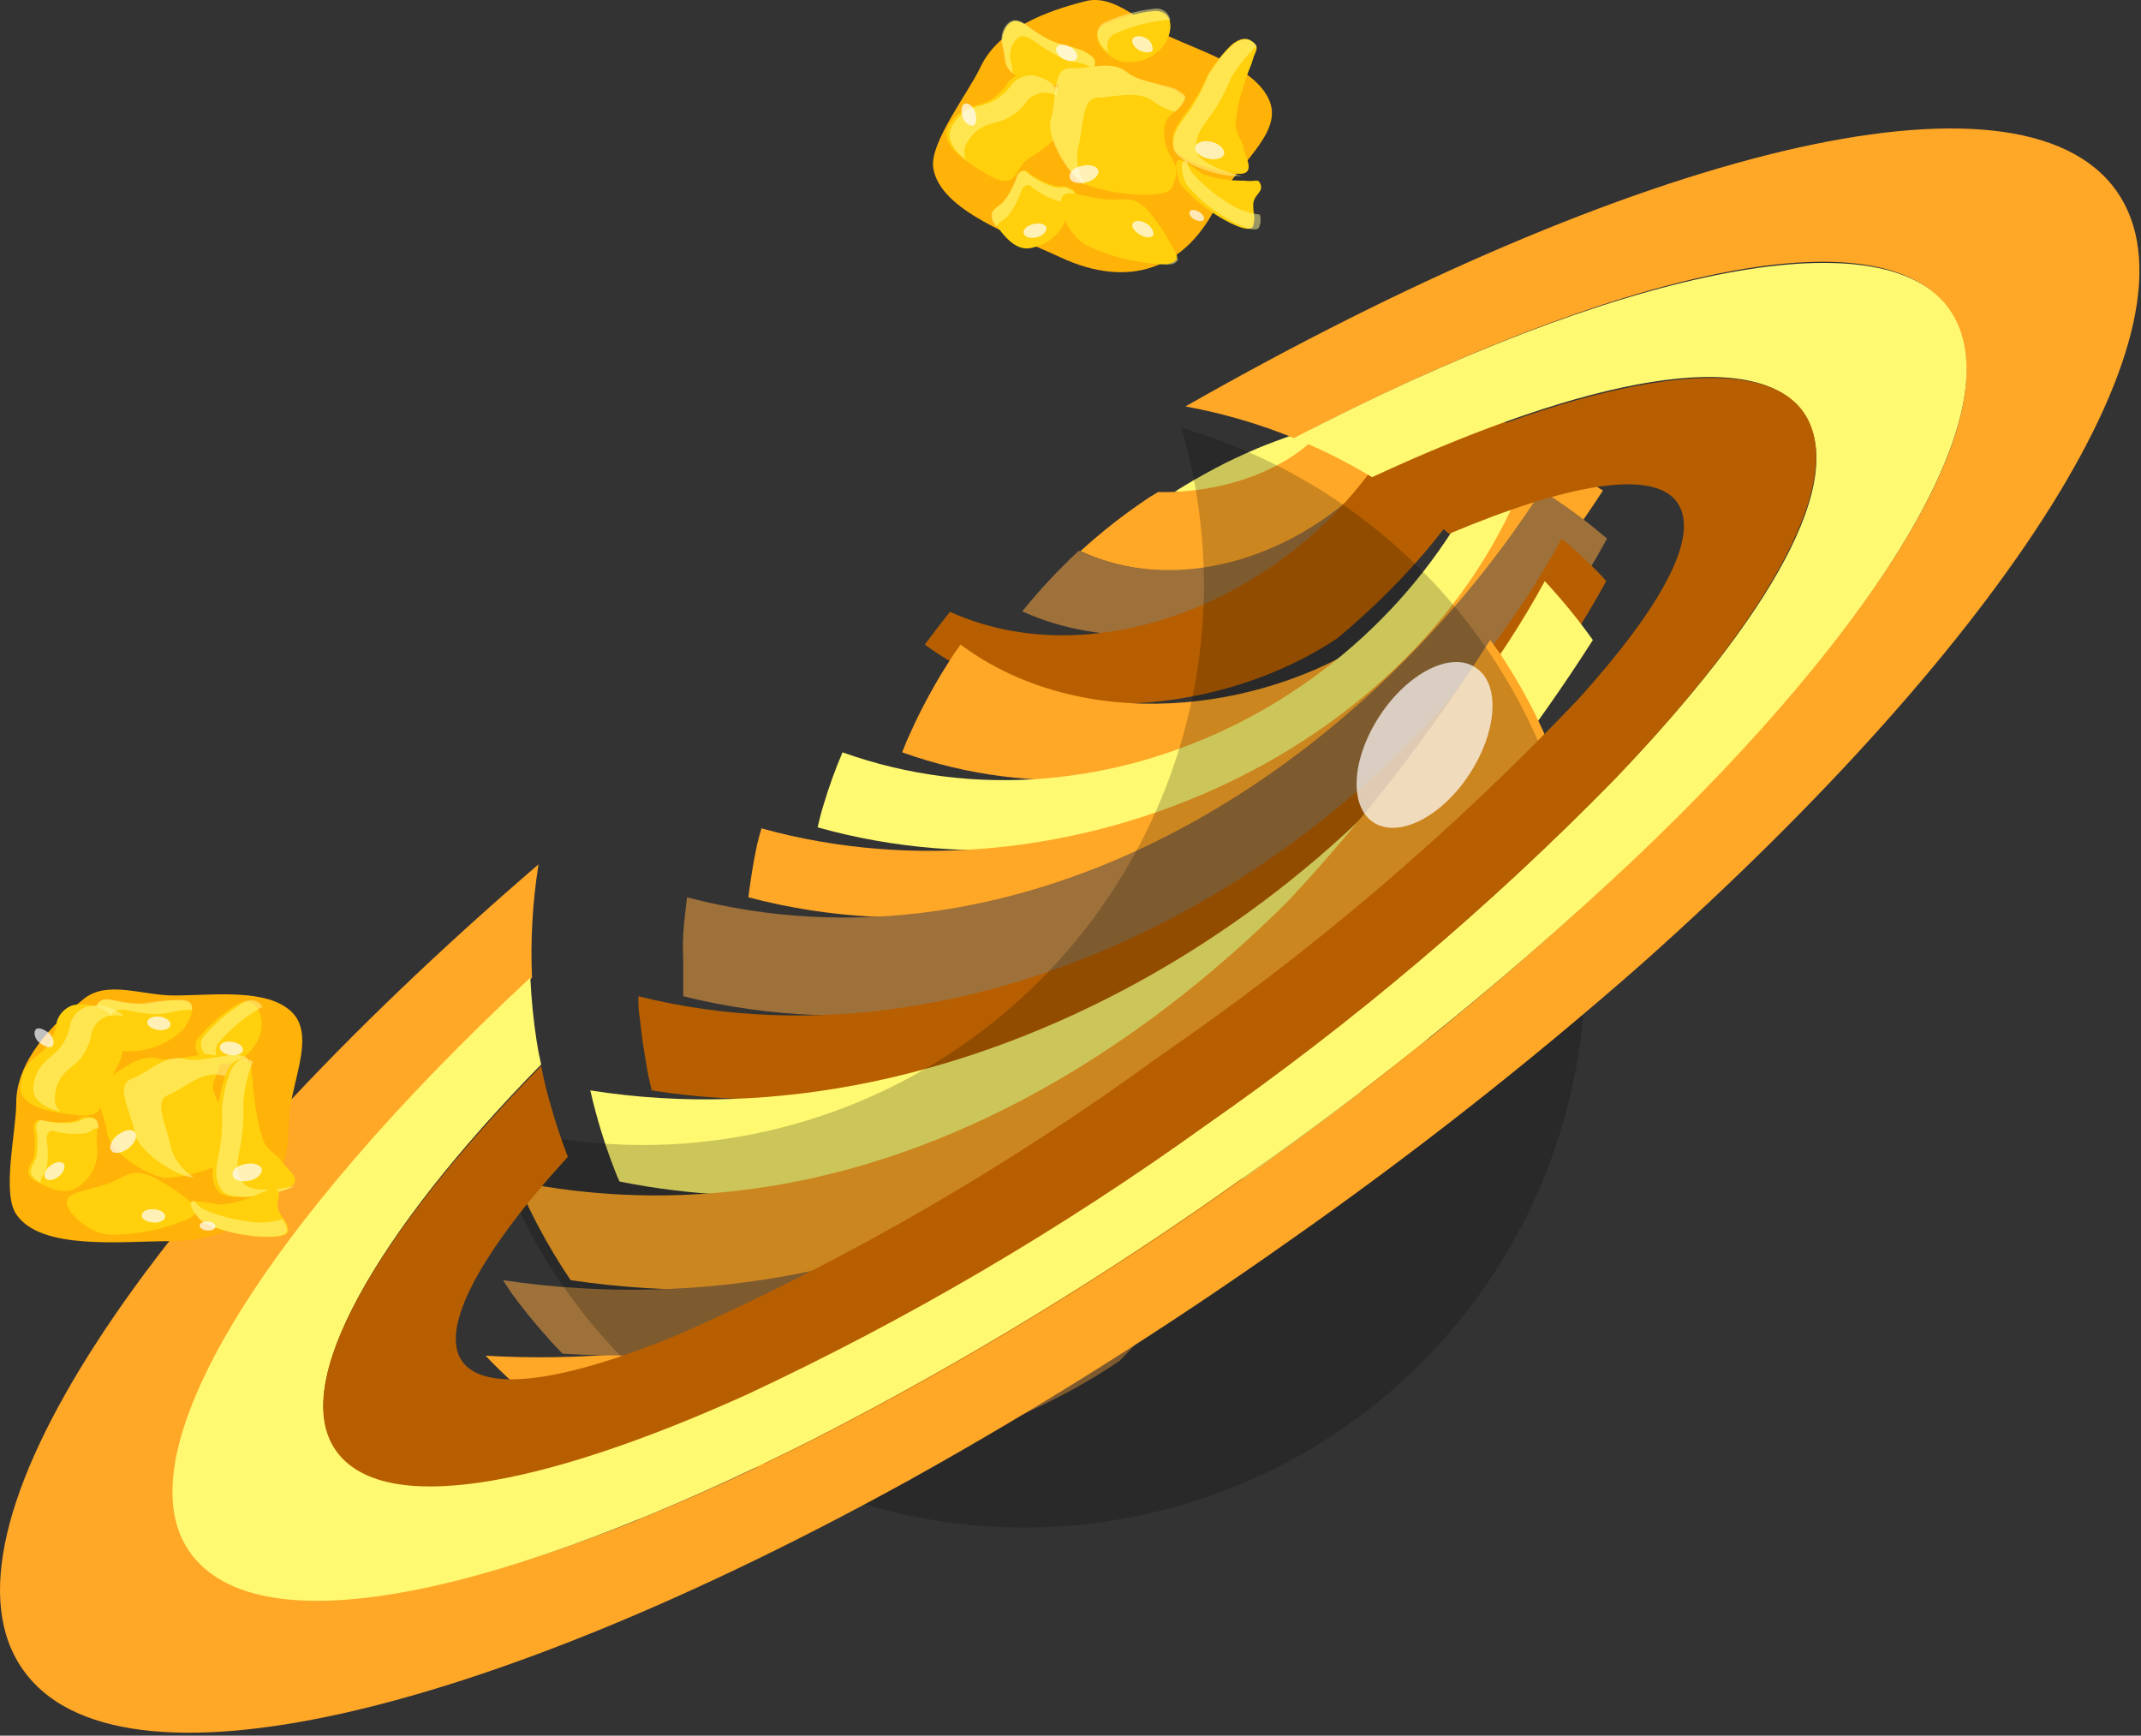 <svg width="1352" height="1096" viewBox="0 0 1352 1096" fill="none" xmlns="http://www.w3.org/2000/svg" xmlns:xlink="http://www.w3.org/1999/xlink">
<rect x="0" y="0" width="1352" height="1096" fill="#333333" stroke="none"/>
<path d="M850.883,265.077L840.71,267.302C824.758,271.598 809.096,276.908 793.819,283.198C784.918,287.013 775.858,291.145 767.274,295.755C758.691,300.365 750.266,305.133 742.001,310.379C782.534,311.65 828.789,296.391 850.883,265.077Z" transform="rotate(360 796.442 287.765)" fill="#FFF871"/>
<path d="M900,255.857C892.53,255.857 885.218,257.129 878.065,257.924C865.339,259.649 852.712,262.037 840.235,265.077C818.14,296.867 771.249,311.65 731.352,310.696L725.789,314.034C710.422,324.241 695.861,335.613 682.236,348.05C761.712,384.768 861.216,334.539 900,255.857Z" transform="rotate(360 791.119 308.078)" fill="#FFA727"/>
<path d="M936.241,255.539L920.345,255.539C913.193,255.539 906.041,255.539 899.047,255.539C860.261,334.22 760.757,384.449 681.281,347.731C668.469,359.639 656.517,372.44 645.517,386.039C749.79,433.089 887.601,363.786 936.241,255.539Z" transform="rotate(360 790.879 328.281)" fill="#9E713B"/>
<path d="M844.527,403.047C888.079,366.647 931.791,317.848 951.501,263.805C943.871,262.056 935.605,260.467 928.293,259.195L912.399,257.129C905.087,257.129 897.617,255.857 890.145,255.539C841.505,363.786 703.694,433.089 599.898,386.357C594.494,393.033 589.249,400.027 584.003,407.021C661.572,464.243 774.269,449.938 844.527,403.047Z" transform="rotate(360 767.752 349.957)" fill="#B75F00"/>
<path d="M988.219,267.143C983.451,266.03 978.681,264.758 973.913,263.805C954.045,317.848 910.333,366.647 866.939,403.047C796.681,449.938 683.665,464.245 606.574,407.021C604.03,410.518 601.487,414.174 599.262,417.83C593.222,427.049 587.817,436.745 582.572,446.759C579.075,453.594 575.737,460.747 572.558,467.899L569.697,475.053C736.597,534.819 928.135,436.427 988.219,267.143Z" transform="rotate(360 778.957 378.218)" fill="#FFA727"/>
<path d="M1003.955,286.059C987.611,278.786 970.773,272.677 953.567,267.779L950.547,266.984C890.463,436.428 698.925,534.818 532.025,475.052C527.36,485.992 523.326,497.19 519.944,508.592C518.514,513.042 517.401,517.81 516.289,522.42C709.893,576.942 941.963,473.304 1003.955,286.059Z" transform="rotate(360 760.122 401.954)" fill="#FFF871"/>
<path d="M1012.221,309.743C999.243,301.394 985.699,293.958 971.687,287.489L968.509,286.059C906.517,473.305 674.447,576.941 480.842,523.057C479.889,526.395 478.935,529.733 478.14,533.071C475.756,544.039 474.007,555.325 472.577,566.611C682.871,621.767 894.755,491.585 1012.221,309.743Z" transform="rotate(360 742.399 432.73)" fill="#FFA727"/>
<path d="M1014.817,340.102C1007.823,334.221 1000.829,328.499 993.357,323.094C985.887,317.69 980.323,314.034 973.489,309.742C856.023,491.584 644.139,621.766 433.845,566.61C432.891,574.238 431.938,582.504 431.461,589.658C430.984,596.81 431.461,602.85 431.461,609.368C431.461,613.182 431.461,616.838 431.461,620.494C431.461,624.15 431.461,626.216 431.461,629.078C651.611,684.234 902.913,545.468 1014.817,340.102Z" transform="rotate(360 723.033 475.49)" fill="#9E713B"/>
<path d="M1014.287,366.966C1013.175,365.853 1012.379,364.74 1011.425,363.628C1003.319,355.362 995.531,347.732 986.153,340.103C874.251,545.469 622.947,684.235 403.115,629.079C403.115,633.847 403.115,638.457 404.068,643.225C405.022,652.445 406.294,661.505 407.883,670.565C408.837,676.605 410.109,682.645 411.539,688.527C646.471,725.881 901.113,574.557 1014.287,366.966Z" transform="rotate(360 708.701 517.155)" fill="#B75F00"/>
<path d="M1005.862,404.16C996.58,391.1 986.438,378.674 975.502,366.965C862.328,574.557 607.686,725.879 372.754,688.525C373.867,693.295 374.979,697.903 376.251,702.513C379.97,716.345 384.535,729.935 389.921,743.205C390.411,744.129 390.835,745.085 391.193,746.067C577.008,783.421 749.312,698.381 878.54,568.517C925.872,517.702 968.488,462.69 1005.862,404.16Z" transform="rotate(360 689.308 560.94)" fill="#FFF871"/>
<path d="M987.266,493.968C982.212,479.059 976.158,464.509 969.144,450.415C962.456,437.153 954.972,424.307 946.732,411.949L941.01,404.16C903.688,462.684 861.126,517.695 813.848,568.517C684.62,697.586 511.839,783.42 326.5,746.066C330.474,755.444 334.925,764.824 339.693,773.884C345.941,785.752 352.839,797.268 360.357,808.376C617.224,846.366 843.89,700.606 987.266,493.968Z" transform="rotate(360 656.883 609.285)" fill="#FFA727"/>
<path d="M915.259,606.348C915.097,583.431 912.647,560.588 907.949,538.157C906.835,532.753 905.563,527.189 904.133,522.262C810.511,739.232 541.881,869.89 306.631,856.062C312.512,862.262 318.711,868.302 325.069,874.024C334.515,882.432 344.439,890.288 354.793,897.548C573.195,905.656 768.071,800.906 913.671,643.225C914.625,632.416 915.419,621.607 915.419,610.48C915.419,608.414 915.259,607.301 915.259,606.348Z" transform="rotate(360 611.025 710.125)" fill="#FFA727"/>
<path d="M308.379,896.276C312.988,899.774 317.598,903.112 322.367,906.29C337.073,915.912 352.482,924.414 368.463,931.724L376.728,935.22C556.981,920.914 750.425,839.849 856.447,702.196C861.771,682.516 865.387,662.413 867.255,642.112C721.655,799.634 526.779,904.384 308.379,896.276Z" transform="rotate(360 587.817 788.666)" fill="#FFF871"/>
<path d="M518.355,944.757C569.778,927.021 616.439,897.709 654.737,859.082C582.731,908.198 490.856,927.432 410.109,963.355C446.94,962.841 483.464,956.566 518.355,944.757Z" transform="rotate(360 532.422 911.218)" fill="#FFA727"/>
<path d="M762.667,787.712C644.209,877.926 503.097,933.6 354.953,948.572C367.988,952.572 381.26,955.757 394.691,958.109C414.932,961.816 435.469,963.678 456.047,963.673L462.246,963.673C542.994,927.749 634.869,908.516 706.873,859.4C728.311,838.133 746.855,814.137 762.031,788.03L762.667,787.712Z" transform="rotate(360 558.809 875.693)" fill="#9E713B"/>
<path d="M319.187,935.22C331.24,940.306 343.549,944.762 356.064,948.572C503.987,933.486 644.863,877.817 763.141,787.712C777.733,762.714 789.211,736.024 797.317,708.236C797.317,706.17 798.429,704.103 798.905,701.878C692.885,840.326 499.439,920.914 319.187,935.22Z" transform="rotate(360 559.047 825.225)" fill="#FFA727"/>
<path d="M952.772,521.785C951.024,514.95 949.116,507.956 946.89,501.28C946.89,498.737 945.142,496.353 944.188,493.968C801.132,700.606 574.148,846.366 317.598,808.376L322.844,816.324C329.783,825.866 337.211,835.046 345.097,843.822C348.276,847.638 351.773,851.134 355.27,854.79C590.202,869.414 858.83,738.754 952.772,521.785Z" transform="rotate(360 635.185 674.935)" fill="#9E713B"/>
<g opacity="0.2">
<path d="M746.149,270.163C755.481,302.509 760.243,336.002 760.297,369.667C760.043,463.442 722.625,553.291 656.243,619.527C589.859,685.761 499.925,722.977 406.15,723.019C372.43,722.993 338.881,718.231 306.487,708.871C323.62,767.991 355.859,821.627 400.028,864.497C444.197,907.365 498.772,937.987 558.377,953.347C617.981,968.707 680.559,968.273 739.945,952.089C799.333,935.907 853.477,904.531 897.049,861.055C940.621,817.577 972.113,763.501 988.425,704.149C1004.739,644.799 1005.307,582.221 990.077,522.583C974.847,462.945 944.343,408.304 901.571,364.042C858.797,319.78 805.231,287.424 746.149,270.163Z" transform="rotate(360 653.791 617.359)" fill="url(#pf_0_1_2268)"/>
</g>
<path d="M748.576,256.653C772.1,260.921 795.114,267.633 817.244,276.681C1021.18,170.342 1187.284,133.624 1230.52,195.138C1273.754,256.653 1189.032,392.398 1030.876,543.244C954.132,615.836 872.272,682.822 785.93,743.682C699.96,804.994 609.65,859.978 515.71,908.198C320.676,1006.908 163.313,1040.13 120.873,980.046C78.432,919.962 168.558,773.406 335.936,617.316C334.924,593.394 336.308,569.432 340.068,545.788C92.579,758.466 -47.458,967.488 14.692,1054.594C74.141,1138.68 303.668,1084 574.522,934.426C657.034,888.502 736.998,838.148 814.064,783.58C891.392,729.422 965.682,671.052 1036.598,608.732C1267.714,402.888 1395.99,204.834 1336.54,120.589C1275.026,33.642 1031.512,95.316 748.576,256.653Z" transform="rotate(360 675.508 587.621)" fill="#FFA727"/>
<path d="M817,276.68C829.486,281.624 841.644,287.358 853.4,293.847C857.852,296.232 862.144,298.775 866.436,301.318C1003.294,237.737 1108.996,218.345 1138.562,260.308C1168.126,302.272 1118.056,389.537 1018.87,492.697C940.144,573.015 854.094,645.811 761.844,710.143C670.536,775.599 573.31,832.379 471.438,879.747C340.78,938.717 240.798,955.407 212.028,914.875C183.257,874.341 236.029,779.925 341.732,672.155C340.568,667.173 339.614,662.247 338.872,657.371C336.84,644.099 335.514,630.729 334.898,617.315C166.726,773.883 76.123,918.213 119.835,980.045C163.547,1041.877 319.638,1006.909 514.674,908.199C608.612,859.977 698.922,804.993 784.892,743.683C871.728,682.877 954.066,615.891 1031.268,543.243C1190.222,392.399 1273.194,255.063 1230.914,195.138C1188.632,135.213 1020.936,170.341 817,276.68Z" transform="rotate(360 675.387 588.426)" fill="#FFF871"/>
<path d="M866.591,301.954C873.745,306.245 880.897,310.855 887.733,315.624C897.111,322.3 906.331,329.452 915.073,337.082C990.415,305.292 1044.141,296.072 1059.083,317.213C1074.025,338.354 1049.069,383.337 996.933,441.197C916.593,525.765 827.565,601.633 731.323,667.545C637.089,736.295 535.857,794.903 429.313,842.393C357.308,872.117 306.443,880.065 291.82,859.559C277.196,839.055 303.423,790.733 358.58,730.489C354.447,719.681 350.632,708.555 347.612,697.427C345.228,689.321 343.32,681.533 341.731,673.107C236.028,780.877 182.778,874.023 212.026,915.829C241.273,957.633 340.777,939.671 471.437,880.699C573.401,833.037 670.679,775.937 762.001,710.143C854.251,645.811 940.299,573.013 1019.027,492.697C1118.213,389.219 1167.489,300.523 1138.719,259.99C1109.949,219.457 1003.449,238.373 866.591,301.954Z" transform="rotate(360 675.466 588.636)" fill="#B75F00"/>
<g opacity="0.7">
<path d="M931.751,421.486C947.646,431.659 945.58,461.86 927.777,489.041C909.975,516.221 882.794,529.573 867.216,519.242C851.639,508.91 853.547,478.868 871.349,451.846C889.152,424.824 916.174,411.154 931.751,421.486Z" transform="rotate(360 899.583 470.384)" fill="#FFFFFF"/>
</g>
<g opacity="0.5">
<path d="M75.046,772.453C69.423,771.736 64.072,769.613 59.487,766.278C54.903,762.944 51.233,758.508 48.819,753.379C45.64,754.492 43.891,755.763 43.415,758.306C42.302,763.87 55.336,778.176 69.642,779.606C87.329,779.863 104.857,776.227 120.983,768.956C124.321,766.413 125.275,764.347 124.957,762.757C109.143,769.316 92.166,772.614 75.046,772.453Z" transform="rotate(360 84.181 766.499)" fill="#FFFA94"/>
</g>
<path d="M182.385,709.349C182.385,757.034 154.41,783.738 106.883,783.738C77.159,783.738 25.658,789.779 10.24,766.73C1.021,753.06 10.24,714.435 10.24,696.632C10.24,669.61 33.288,646.563 52.839,630.826C67.622,618.746 89.557,628.601 110.062,628.601C133.905,628.601 168.875,623.673 184.452,639.251C200.029,654.828 182.385,685.665 182.385,709.349Z" transform="rotate(360 98.51 704.633)" fill="#FFB208"/>
<path d="M124.806,655.941C118.766,665.478 132.436,673.743 143.721,671.836C148.773,670.807 153.428,668.363 157.143,664.789C160.858,661.215 163.48,656.657 164.703,651.649C166.928,641.317 161.842,627.965 149.92,634.005C140.398,639.884 131.912,647.295 124.806,655.941Z" transform="rotate(360 144.269 652.304)" fill="#FFD00B"/>
<g opacity="0.5">
<path d="M137.422,659.12C144.635,650.608 153.168,643.309 162.695,637.502C163.647,636.742 164.722,636.15 165.874,635.754C165.247,634.75 164.422,633.885 163.45,633.21C162.478,632.535 161.379,632.065 160.22,631.827C159.061,631.589 157.865,631.589 156.706,631.827C155.547,632.065 154.448,632.535 153.476,633.21C144.017,639.047 135.541,646.343 128.361,654.828C123.593,662.458 130.905,668.975 139.647,670.723C137.892,669.418 136.69,667.502 136.278,665.354C135.866,663.206 136.274,660.982 137.422,659.12Z" transform="rotate(360 146.365 651.186)" fill="#FFFA94"/>
</g>
<path d="M64.602,631.78C59.038,633.37 58.244,644.337 63.648,650.378C69.052,656.418 69.37,663.73 80.815,663.889C87.303,663.985 93.746,662.799 99.774,660.398C105.802,657.998 111.297,654.43 115.943,649.901C120.871,641.953 125.004,634.006 115.943,632.098C106.883,630.191 98.776,634.323 90.034,634.165C74.934,634.006 70.324,630.191 64.602,631.78Z" transform="rotate(360 90.642 647.644)" fill="#FFD00B"/>
<g opacity="0.5">
<path d="M72.659,656.418C67.414,650.218 68.209,639.569 73.772,637.979C79.335,636.389 83.945,640.045 99.046,640.363C106.675,640.363 113.51,637.184 121.299,637.661C121.299,634.641 121.299,632.416 116.212,631.462C107.523,631.316 98.841,632.062 90.303,633.687C74.408,633.687 70.275,629.714 64.712,631.303C59.148,632.893 58.354,643.701 63.758,649.9C69.162,656.1 69.321,661.504 77.269,663.094C75.896,660.76 74.355,658.528 72.659,656.418Z" transform="rotate(360 90.697 647.011)" fill="#FFFA94"/>
</g>
<path d="M35.963,644.814C36.728,642.502 38.015,640.396 39.724,638.659C41.433,636.923 43.518,635.603 45.818,634.8C49.604,633.908 53.538,633.844 57.351,634.612C61.164,635.38 64.767,636.963 67.912,639.251C71.933,642.629 74.896,647.094 76.446,652.112C77.996,657.129 78.069,662.487 76.655,667.544C72.045,679.625 67.118,683.44 65.21,690.116C63.303,696.792 66.323,706.011 49.315,704.263C32.307,702.514 11.325,699.335 12.915,684.87C14.504,670.406 21.975,668.975 28.81,661.822C32.723,656.924 35.199,651.037 35.963,644.814Z" transform="rotate(360 45.247 669.28)" fill="#FFD00B"/>
<g opacity="0.5">
<path d="M34.744,691.864C36.174,678.035 43.804,675.969 50.639,668.657C54.588,663.764 57.117,657.881 57.951,651.649C58.716,649.336 60.003,647.23 61.712,645.494C63.421,643.758 65.506,642.437 67.806,641.635C71.22,640.99 74.724,640.99 78.138,641.635L76.548,640.045C73.372,637.821 69.764,636.29 65.957,635.55C62.151,634.811 58.232,634.88 54.454,635.754C52.154,636.556 50.069,637.876 48.36,639.613C46.651,641.349 45.364,643.455 44.599,645.768C43.722,652.047 41.076,657.946 36.969,662.776C30.611,669.452 22.822,672.154 21.074,685.983C20.12,694.725 27.75,699.335 37.923,701.878C36.621,700.592 35.651,699.008 35.097,697.263C34.543,695.519 34.422,693.666 34.744,691.864Z" transform="rotate(360 49.566 668.46)" fill="#FFFA94"/>
</g>
<path d="M99.957,668.498C108.222,670.723 127.615,664.683 132.701,665.795C137.787,666.908 140.172,665.795 138.741,672.948C137.311,680.101 132.86,682.326 135.244,690.274C137.791,696.917 142.492,702.514 148.596,706.169C152.888,709.348 155.272,711.574 156.067,722.065C156.862,732.555 113.309,745.907 102.341,743.523C91.373,741.139 69.12,727.628 67.531,714.912C65.941,702.195 55.609,685.347 65.782,681.373C75.955,677.399 86.923,664.683 99.957,668.498Z" transform="rotate(360 108.717 704.73)" fill="#FFD00B"/>
<g opacity="0.5">
<path d="M107.976,725.085C106.387,713.005 96.055,695.361 106.069,691.546C116.083,687.731 127.369,675.651 140.403,679.148C144.926,679.928 149.549,679.928 154.073,679.148C155,677.28 155.694,675.304 156.139,673.267C157.57,666.432 155.026,667.226 150.099,666.114C145.171,665.001 125.62,671.041 117.354,668.816C104.32,665.001 94.307,677.081 83.18,681.214C72.053,685.347 83.18,702.832 84.928,714.753C86.677,726.675 108.93,740.98 119.739,743.365L122.441,743.365C115.589,739.197 110.457,732.712 107.976,725.085Z" transform="rotate(360 117.416 704.67)" fill="#FFFA94"/>
</g>
<path d="M24.761,707.282C24.761,707.282 20.788,707.282 21.264,712.528C22.372,718.571 22.372,724.764 21.264,730.807C19.675,736.212 12.84,740.98 23.967,746.702C35.093,752.425 43.359,754.332 50.512,748.769C54.229,745.994 57.185,742.323 59.102,738.099C61.02,733.874 61.838,729.234 61.479,724.608C59.89,716.501 64.658,706.011 56.711,705.216C48.763,704.421 52.737,707.6 43.359,708.395C37.142,709.097 30.85,708.721 24.761,707.282Z" transform="rotate(360 39.646 728.593)" fill="#FFD00B"/>
<g opacity="0.5">
<path d="M29.454,737.642C30.477,731.539 30.477,725.308 29.454,719.204C29.454,714.277 32.792,713.959 32.792,713.959C38.571,715.619 44.595,716.265 50.595,715.866C59.178,715.866 56.476,712.369 62.357,712.528C62.357,708.872 61.404,706.329 57.589,705.852C49.641,705.852 53.615,708.236 44.237,709.031C38.247,709.435 32.231,708.845 26.434,707.283C26.434,707.283 22.46,707.283 22.937,712.528C24.045,718.571 24.045,724.765 22.937,730.808C21.348,736.212 14.513,740.98 25.639,746.703C25.321,744.001 28.342,740.98 29.454,737.642Z" transform="rotate(360 40.881 726.277)" fill="#FFFA94"/>
</g>
<path d="M64.412,748.61C79.036,744.477 81.42,736.688 96.203,742.887C104.748,747.313 112.795,752.642 120.204,758.783C124.337,761.326 127.039,764.028 120.204,769.115C103.928,776.425 86.224,780.009 68.386,779.605C54.08,778.334 41.046,763.71 42.159,758.465C43.271,753.219 49.788,752.901 64.412,748.61Z" transform="rotate(360 83.235 760.107)" fill="#FFD00B"/>
<path d="M142.423,678.83C142.423,678.83 145.602,668.18 153.072,669.292C160.543,670.405 158.159,674.061 159.113,679.624C160.066,685.188 159.113,684.393 160.861,694.407C161.678,703.286 163.545,712.036 166.425,720.475C169.286,727.469 175.962,729.218 178.028,733.509C180.094,737.801 193.923,745.431 180.73,750.835C167.537,756.239 142.105,758.465 137.654,752.107C133.204,745.749 133.362,740.185 135.747,729.218C137.566,719.904 138.207,710.398 137.654,700.924C138.319,693.39 139.92,685.967 142.423,678.83Z" transform="rotate(360 160.23 712.594)" fill="#FFD00B"/>
<g opacity="0.5">
<path d="M153.622,747.02C149.012,740.662 149.33,735.099 151.715,724.131C153.456,714.807 154.096,705.311 153.622,695.838C154.286,688.303 155.888,680.881 158.39,673.743C158.763,672.589 159.242,671.471 159.821,670.405C158.582,669.458 157.087,668.904 155.529,668.816C148.059,667.703 144.88,678.353 144.88,678.353C142.377,685.491 140.775,692.913 140.111,700.447C140.664,709.921 140.023,719.427 138.204,728.741C135.819,739.709 135.66,744.636 140.111,751.63C144.562,758.624 169.676,755.604 183.187,750.358L186.366,748.769C173.014,752.107 157.119,752.425 153.622,747.02Z" transform="rotate(360 161.459 712.227)" fill="#FFFA94"/>
</g>
<path d="M129.405,772.294C138.307,776.405 147.802,779.087 157.539,780.241C163.898,781.195 182.972,782.626 182.018,776.585C181.064,770.545 178.998,770.704 176.137,764.823C173.276,758.942 178.521,754.968 175.024,751.312C171.527,747.656 171.686,751.312 164.374,753.379C156.541,757.241 148.098,759.715 139.419,760.69C132.584,759.578 129.882,759.101 123.524,758.465C117.165,757.829 124.795,769.274 129.405,772.294Z" transform="rotate(360 151.575 765.431)" fill="#FFD00B"/>
<g opacity="0.5">
<path d="M178.276,769.91C170.75,772.188 162.778,772.57 155.069,771.022C145.431,769.785 136.046,767.05 127.252,762.916C125.522,761.586 123.973,760.036 122.643,758.306C116.762,758.306 124.073,769.115 128.683,772.135C137.585,776.246 147.08,778.928 156.818,780.083C163.176,781.036 182.409,782.467 181.296,776.427C180.881,774.026 179.839,771.778 178.276,769.91Z" transform="rotate(360 150.897 769.627)" fill="#FFFA94"/>
</g>
<g opacity="0.7">
<path d="M85.212,715.23C86.96,717.614 85.212,722.065 80.92,725.244C76.629,728.423 72.019,728.9 70.27,726.516C68.522,724.131 70.27,719.84 74.403,716.661C78.536,713.482 83.304,712.369 85.212,715.23Z" transform="rotate(360 77.74 720.8)" fill="#FFFFFF"/>
</g>
<g opacity="0.7">
<path d="M165.391,738.596C165.391,741.457 162.212,744.636 157.284,745.59C152.357,746.544 147.588,745.59 146.952,742.093C146.317,738.596 150.131,735.894 155.218,734.94C160.304,733.986 164.914,735.576 165.391,738.596Z" transform="rotate(360 156.137 740.301)" fill="#FFFFFF"/>
</g>
<g opacity="0.7">
<path d="M153.401,662.935C153.401,665.319 149.586,666.75 145.613,666.273C141.639,665.796 138.46,663.412 138.778,661.027C139.096,658.643 142.593,657.213 146.566,657.848C150.54,658.484 153.719,660.551 153.401,662.935Z" transform="rotate(360 146.089 662.031)" fill="#FFFFFF"/>
</g>
<g opacity="0.7">
<path d="M107.621,647.039C107.621,649.423 103.806,651.013 99.832,650.377C95.858,649.741 92.679,647.675 92.997,645.291C93.315,642.906 96.812,641.476 100.945,641.953C105.077,642.43 107.938,644.814 107.621,647.039Z" transform="rotate(360 100.31 646.19)" fill="#FFFFFF"/>
</g>
<g opacity="0.7">
<path d="M33.072,660.55C31.324,662.299 27.668,660.55 24.807,658.325C21.946,656.1 20.992,651.808 22.582,650.059C24.171,648.311 27.986,650.059 30.847,652.285C33.708,654.51 34.662,658.961 33.072,660.55Z" transform="rotate(360 27.827 655.305)" fill="#FFFFFF"/>
</g>
<g opacity="0.7">
<path d="M40.225,734.94C41.656,736.689 40.225,740.344 37.046,742.888C33.867,745.431 30.052,745.908 28.621,744C27.191,742.093 28.622,738.596 31.801,736.053C34.98,733.51 38.794,733.033 40.225,734.94Z" transform="rotate(360 34.423 739.47)" fill="#FFFFFF"/>
</g>
<g opacity="0.7">
<path d="M104.284,768.161C104.284,770.545 100.787,772.294 96.655,771.976C92.522,771.658 89.343,769.751 89.502,767.366C89.661,764.982 92.999,763.234 97.132,763.552C101.264,763.869 104.443,765.777 104.284,768.161Z" transform="rotate(360 96.893 767.764)" fill="#FFFFFF"/>
</g>
<g opacity="0.7">
<path d="M136.075,774.519C136.075,776.108 133.69,777.221 130.988,777.062C128.286,776.903 126.061,775.473 126.061,773.883C126.061,772.294 128.445,771.181 131.306,771.34C134.167,771.499 136.075,772.929 136.075,774.519Z" transform="rotate(360 131.068 774.201)" fill="#FFFFFF"/>
</g>
<g opacity="0.5">
<path d="M694.649,150.631C689.85,147.577 685.885,143.378 683.11,138.411C680.336,133.445 678.839,127.867 678.754,122.179C675.416,122.179 673.349,122.179 671.76,124.404C670.17,126.629 674.144,147.452 686.542,154.764C702.55,162.72 720.167,166.906 738.043,167.003C742.176,167.003 743.765,164.778 744.083,163.189C726.936,162.316 710.133,158.048 694.649,150.631Z" transform="rotate(360 707.755 144.591)" fill="#FFFA94"/>
</g>
<path d="M769.593,127.106C749.406,170.182 712.847,182.58 669.771,162.552C642.749,149.836 593.633,133.464 589.341,106.124C586.798,90.229 611.594,58.439 619.065,42.543C630.51,17.906 661.505,6.779 685.507,0.739C703.946,-3.871 719.841,14.25 738.28,22.992C759.897,33.006 793.755,43.338 801.861,64.161C809.967,84.984 779.607,105.171 769.593,127.106Z" transform="rotate(360 696.19 85.941)" fill="#FFB208"/>
<path d="M696.756,15.84C687.219,22.039 696.756,35.232 707.088,38.57C712.091,39.711 717.312,39.439 722.168,37.783C727.025,36.126 731.324,33.152 734.587,29.192C740.945,20.608 741.899,6.462 728.706,6.939C717.641,8.138 706.847,11.145 696.756,15.84Z" transform="rotate(360 715.961 23.095)" fill="#FFD00B"/>
<g opacity="0.5">
<path d="M703.148,21.72C713.189,17.042 723.928,14.035 734.938,12.819C736.305,12.568 737.705,12.568 739.071,12.819C738.879,11.658 738.458,10.546 737.833,9.548C737.209,8.55 736.392,7.687 735.431,7.007C734.47,6.327 733.384,5.844 732.235,5.586C731.087,5.329 729.898,5.302 728.739,5.507C717.732,6.743 706.997,9.749 696.949,14.408C689.478,19.177 693.293,28.237 700.446,33.642C699.249,31.695 698.862,29.358 699.367,27.13C699.872,24.902 701.229,22.96 703.148,21.72Z" transform="rotate(360 715.978 19.506)" fill="#FFFA94"/>
</g>
<path d="M642.11,13.296C636.388,12.342 631.143,21.879 633.368,29.191C635.593,36.503 633.368,43.656 643.223,48.742C649.056,51.553 655.387,53.182 661.853,53.537C668.318,53.891 674.789,52.964 680.895,50.808C688.843,45.881 695.836,40.318 688.684,34.913C681.531,29.509 672.788,29.668 664.205,25.853C650.694,19.654 647.992,14.249 642.11,13.296Z" transform="rotate(360 662.252 33.42)" fill="#FFD00B"/>
<g opacity="0.5">
<path d="M638.357,38.887C636.132,31.099 641.536,21.721 647.1,22.992C652.663,24.264 655.524,29.191 669.035,35.867C675.87,39.205 683.5,39.205 690.335,43.02C690.845,42.397 691.205,41.665 691.386,40.88C691.568,40.096 691.566,39.28 691.382,38.496C691.198,37.712 690.835,36.981 690.323,36.36C689.81,35.739 689.162,35.244 688.427,34.914C680.798,29.032 672.532,29.668 663.949,25.694C650.279,19.177 648.053,13.773 641.854,12.819C635.655,11.865 630.728,21.403 632.953,28.714C635.178,36.026 632.953,41.59 639.788,46.358C639.311,44.451 639.152,41.749 638.357,38.887Z" transform="rotate(360 661.965 29.556)" fill="#FFFA94"/>
</g>
<path d="M637.013,51.445C638.67,49.637 640.724,48.237 643.013,47.354C645.301,46.472 647.763,46.131 650.206,46.359C653.994,47.19 657.559,48.827 660.658,51.158C663.757,53.489 666.318,56.461 668.167,59.87C670.432,64.507 671.32,69.696 670.729,74.822C670.137,79.949 668.09,84.799 664.829,88.799C655.769,97.7 648.934,98.972 644.96,104.694C640.987,110.416 639.238,119.477 623.82,110.416C608.401,101.356 592.029,90.229 599.5,78.626C606.971,67.022 615.395,67.499 623.343,64.161C628.996,61.28 633.731,56.876 637.013,51.445Z" transform="rotate(360 634.271 80.274)" fill="#FFD00B"/>
<g opacity="0.5">
<path d="M610.872,89.752C617.866,77.831 626.767,78.784 634.556,75.446C640.287,72.863 645.185,68.735 648.703,63.525C650.375,61.745 652.436,60.375 654.724,59.52C657.012,58.666 659.466,58.35 661.896,58.598C665.318,59.329 668.559,60.734 671.433,62.73C671.433,61.936 671.433,61.3 671.433,60.664C669.398,57.263 666.656,54.339 663.392,52.09C660.129,49.841 656.42,48.32 652.518,47.63C650.101,47.427 647.67,47.78 645.411,48.662C643.152,49.543 641.124,50.93 639.484,52.716C635.896,57.963 630.952,62.138 625.178,64.797C616.594,68.135 608.488,67.34 601.494,79.261C597.043,86.891 601.494,94.203 609.918,100.879C609.114,99.097 608.779,97.139 608.946,95.191C609.113,93.244 609.776,91.371 610.872,89.752Z" transform="rotate(360 635.586 74.227)" fill="#FFFA94"/>
</g>
<path d="M712.304,46.2C718.821,51.763 739.008,54.465 742.982,57.644C746.956,60.823 749.658,60.982 745.525,66.704C741.392,72.427 736.306,72.586 735.193,80.851C734.694,87.872 736.539,94.861 740.439,100.72C742.982,105.33 744.253,108.35 740.439,118.046C736.624,127.742 691.64,121.543 682.739,114.708C673.838,107.873 660.327,85.62 664.618,74.016C668.91,62.413 666.367,42.226 677.176,43.02C687.984,43.815 702.608,37.298 712.304,46.2Z" transform="rotate(360 705.695 82.256)" fill="#FFD00B"/>
<g opacity="0.5">
<path d="M680.722,93.408C684.378,81.964 682.47,61.618 693.279,61.618C704.088,61.618 719.347,56.055 729.52,64.956C733.341,67.543 737.594,69.427 742.077,70.519C743.663,69.193 745.102,67.701 746.369,66.069C750.502,60.346 747.959,60.028 743.826,57.008C739.693,53.988 719.506,51.763 712.512,46.2C702.339,37.298 688.192,43.815 676.271,43.02C664.35,42.226 667.37,62.572 663.714,74.811C660.058,87.05 674.205,108.827 683.106,115.503L685.49,116.933C680.98,109.978 679.276,101.571 680.722,93.408Z" transform="rotate(360 705.798 79.196)" fill="#FFFA94"/>
</g>
<path d="M648.103,107.873C648.103,107.873 644.288,106.442 642.699,111.211C640.784,116.969 637.88,122.348 634.115,127.106C630.459,131.239 622.194,132.67 629.665,143.001C637.135,153.333 643.97,158.897 652.713,156.195C657.257,155.223 661.485,153.128 665.012,150.101C668.538,147.075 671.25,143.213 672.9,138.869C674.966,130.762 683.709,122.974 676.715,119.318C669.721,115.662 672.105,119.318 663.363,116.456C657.817,114.502 652.654,111.597 648.103,107.873Z" transform="rotate(360 653.01 132.273)" fill="#FFD00B"/>
<g opacity="0.5">
<path d="M636.55,136.325C640.247,131.548 643.097,126.171 644.975,120.43C646.723,115.661 650.379,117.092 650.379,117.092C655.072,121.107 660.459,124.232 666.274,126.311C674.381,129.172 673.109,126.311 678.355,128.218C679.785,125.039 680.103,122.178 676.765,120.271C669.93,116.138 672.155,120.271 663.413,117.41C657.597,115.33 652.211,112.206 647.518,108.19C647.518,108.19 643.703,106.76 642.113,111.528C640.199,117.286 637.294,122.665 633.53,127.424C629.874,131.556 621.609,132.987 629.079,143.319C630.192,140.458 634.166,138.868 636.55,136.325Z" transform="rotate(360 652.717 125.654)" fill="#FFFA94"/>
</g>
<path d="M694.464,125.358C709.565,127.742 714.969,121.702 725.301,133.306C731.468,140.753 736.798,148.855 741.196,157.466C743.898,161.599 745.17,165.096 737.063,166.845C719.197,166.67 701.597,162.488 685.563,154.605C673.164,147.293 667.442,128.855 670.78,124.245C674.118,119.636 679.523,122.974 694.464,125.358Z" transform="rotate(360 706.549 144.393)" fill="#FFD00B"/>
<path d="M776.169,29.827C776.169,29.827 783.639,21.562 789.997,25.694C796.356,29.827 792.541,32.211 791.11,37.616C789.68,43.02 789.044,42.066 786.183,51.763C783.192,60.187 781.218,68.938 780.301,77.831C780.301,85.302 785.229,89.752 785.388,93.726C785.547,97.7 794.925,111.37 780.46,109.621C765.996,107.873 742.312,100.402 740.881,92.613C739.451,84.825 742.153,80.056 748.829,71.155C754.35,63.915 758.942,56.011 762.499,47.63C766.339,41.178 770.927,35.203 776.169,29.827Z" transform="rotate(360 767.032 67.156)" fill="#FFD00B"/>
<g opacity="0.5">
<path d="M755.884,95.316C754.453,87.686 756.997,82.759 763.832,73.857C769.427,66.152 774.021,57.766 777.502,48.902C781.233,42.697 785.66,36.938 790.695,31.735C791.543,30.821 792.504,30.02 793.556,29.351C792.814,27.974 791.716,26.821 790.377,26.013C784.019,21.88 776.548,30.145 776.548,30.145C771.326,35.422 766.739,41.29 762.878,47.63C759.431,56.51 754.835,64.9 749.208,72.586C742.532,81.487 739.83,86.415 741.26,94.044C742.691,101.674 766.216,111.211 780.84,111.211L784.337,111.211C771.779,108.191 755.884,101.833 755.884,95.316Z" transform="rotate(360 767.222 68.033)" fill="#FFFA94"/>
</g>
<path d="M745.602,116.456C751.902,123.953 759.361,130.392 767.697,135.53C772.942,139.027 789.791,148.564 791.381,142.524C792.97,136.484 791.381,136.007 791.381,129.49C791.381,122.973 797.739,121.542 796.149,116.774C794.56,112.005 792.97,115.184 785.658,114.072C776.913,114.196 768.209,112.853 759.908,110.098C755.566,106.942 751.055,104.023 746.397,101.355C740.516,98.176 742.741,111.21 745.602,116.456Z" transform="rotate(360 769.552 122.672)" fill="#FFD00B"/>
<g opacity="0.5">
<path d="M795.642,135.53C787.797,134.57 780.314,131.675 773.866,127.106C765.584,121.831 758.137,115.349 751.771,107.873C750.736,105.98 749.986,103.944 749.546,101.833C744.3,98.971 746.367,112.165 749.546,116.774C755.791,124.367 763.258,130.868 771.64,136.007C776.886,139.504 793.735,148.882 795.324,143.001C796.196,140.603 796.307,137.994 795.642,135.53Z" transform="rotate(360 771.206 123.163)" fill="#FFFA94"/>
</g>
<g opacity="0.7">
<path d="M693.726,108.032C693.726,110.893 690.705,114.072 685.619,115.185C680.533,116.298 675.923,115.185 675.446,111.847C674.969,108.509 678.307,105.807 683.394,104.694C688.48,103.581 693.09,105.012 693.726,108.032Z" transform="rotate(360 684.563 109.96)" fill="#FFFFFF"/>
</g>
<g opacity="0.7">
<path d="M773.04,97.223C772.245,100.084 767.635,101.355 762.549,100.084C757.463,98.812 754.124,95.474 754.919,92.613C755.714,89.752 760.324,88.321 765.251,89.593C770.179,90.865 773.676,94.361 773.04,97.223Z" transform="rotate(360 763.958 94.851)" fill="#FFFFFF"/>
</g>
<g opacity="0.7">
<path d="M727.951,31.734C726.68,33.642 722.865,33.483 719.368,31.734C715.871,29.986 714.122,26.171 715.394,24.264C716.666,22.356 720.48,22.356 723.977,24.264C727.474,26.171 727.951,30.145 727.951,31.734Z" transform="rotate(360 721.465 27.969)" fill="#FFFFFF"/>
</g>
<g opacity="0.7">
<path d="M679.851,37.139C678.58,39.205 674.765,39.046 671.268,37.139C667.771,35.231 666.022,31.575 667.294,29.668C668.566,27.76 672.381,27.76 675.878,29.668C679.374,31.575 681.123,35.231 679.851,37.139Z" transform="rotate(360 673.573 33.433)" fill="#FFFFFF"/>
</g>
<g opacity="0.7">
<path d="M614.363,79.421C612.137,79.421 609.117,77.672 607.846,73.857C606.574,70.042 607.051,66.227 609.276,65.433C611.501,64.638 614.522,67.181 615.793,70.996C617.065,74.811 616.588,78.467 614.363,79.421Z" transform="rotate(360 611.819 72.354)" fill="#FFFFFF"/>
</g>
<g opacity="0.7">
<path d="M660.862,143.955C660.862,146.18 658.637,148.883 654.663,149.836C650.689,150.79 647.033,149.836 646.398,147.293C645.762,144.75 648.782,142.366 652.756,141.412C656.73,140.458 660.385,141.571 660.862,143.955Z" transform="rotate(360 653.588 145.635)" fill="#FFFFFF"/>
</g>
<g opacity="0.7">
<path d="M728.473,148.246C727.36,150.313 723.545,150.472 719.889,148.246C716.234,146.021 714.167,143.16 715.28,141.093C716.392,139.027 720.207,138.868 723.863,141.093C727.519,143.319 728.473,146.18 728.473,148.246Z" transform="rotate(360 721.726 144.67)" fill="#FFFFFF"/>
</g>
<g opacity="0.7">
<path d="M760.146,138.55C760.146,139.981 756.808,139.981 754.264,138.55C751.721,137.12 750.608,135.053 751.244,133.623C751.88,132.192 754.582,132.192 756.967,133.623C759.351,135.053 760.781,137.12 760.146,138.55Z" transform="rotate(360 755.683 136.086)" fill="#FFFFFF"/>
</g>
<defs>
<linearGradient id="pf_0_1_2268" x1="855.971" y1="777.151" x2="257.038" y2="311.102" gradientUnits="userSpaceOnUse">
<stop stop-color="#000000"/>
<stop offset="0.57" stop-color="#000000"/>
<stop offset="0.61" stop-color="#000000"/>
<stop offset="1" stop-color="#404040"/>
</linearGradient>
</defs>
</svg>
